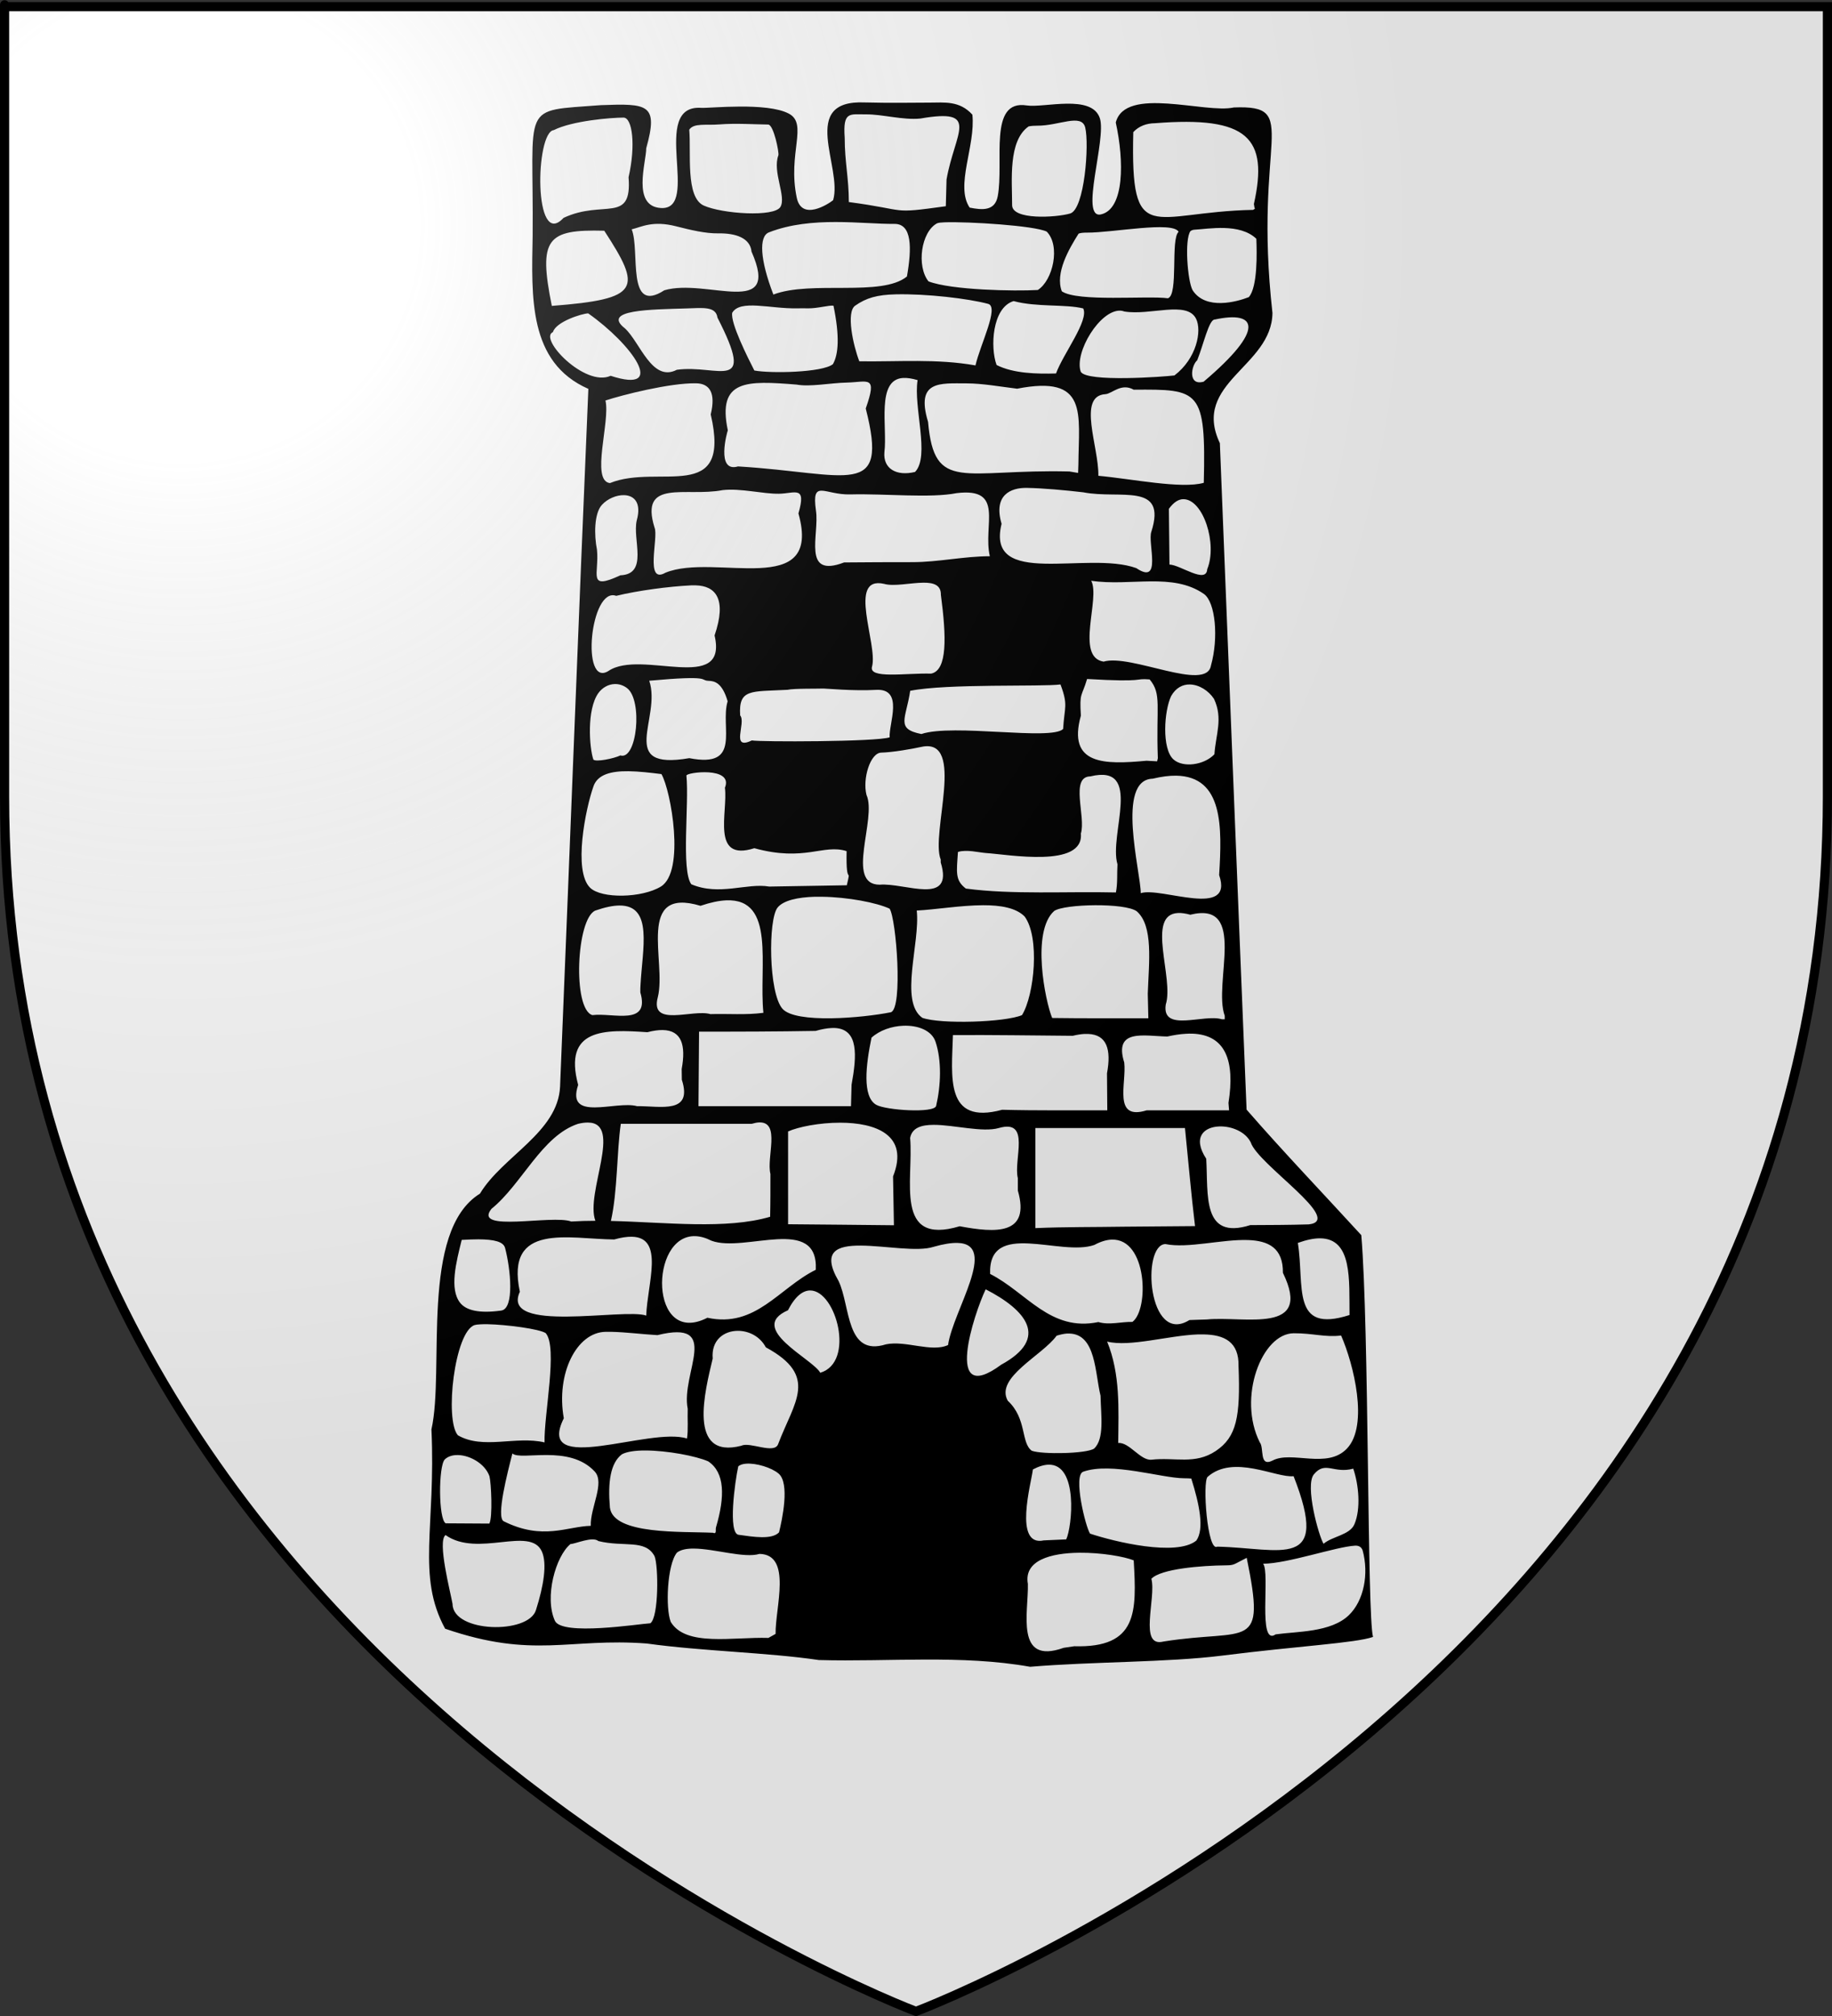 <?xml version="1.0" encoding="UTF-8" standalone="no"?>
<svg
   xmlns:dc="http://purl.org/dc/elements/1.1/"
   xmlns:cc="http://creativecommons.org/ns#"
   xmlns:rdf="http://www.w3.org/1999/02/22-rdf-syntax-ns#"
   xmlns:svg="http://www.w3.org/2000/svg"
   xmlns="http://www.w3.org/2000/svg"
   xmlns:xlink="http://www.w3.org/1999/xlink"
   xmlns:sodipodi="http://sodipodi.sourceforge.net/DTD/sodipodi-0.dtd"
   xmlns:inkscape="http://www.inkscape.org/namespaces/inkscape"
   height="660"
   width="600"
   version="1.0"
   id="svg2"
   sodipodi:version="0.32"
   inkscape:version="0.46"
   sodipodi:docname="torre.svg"
   sodipodi:docbase="C:\Documents and Settings\Moi\Bureau\PROVISOIRE\HERALDIQUE\A insérer"
   inkscape:export-filename="/Users/olivier/Desktop/Blason Rouge/Blason_Vide_3D.png"
   inkscape:export-xdpi="144"
   inkscape:export-ydpi="144"
   inkscape:output_extension="org.inkscape.output.svg.inkscape">
  <rect width="100%" height="100%" fill="#333333" stroke="none"/>
  <sodipodi:namedview
     inkscape:window-height="744"
     inkscape:window-width="1280"
     inkscape:pageshadow="2"
     inkscape:pageopacity="0.0"
     guidetolerance="10.0"
     gridtolerance="10.0"
     objecttolerance="10.0"
     borderopacity="1.0"
     bordercolor="#666666"
     pagecolor="#ffffff"
     id="base"
     showgrid="false"
     height="660px"
     inkscape:zoom="0.81666667"
     inkscape:cx="159.18367"
     inkscape:cy="330"
     inkscape:window-x="-4"
     inkscape:window-y="-4"
     inkscape:current-layer="layer4"
     showguides="true"
     inkscape:guide-bbox="true" />
  <desc
     id="desc4">Flag of Canton of Valais (Wallis)</desc>
  <defs
     id="defs6">
    <inkscape:perspective
       sodipodi:type="inkscape:persp3d"
       inkscape:vp_x="0 : 330 : 1"
       inkscape:vp_y="0 : 1000 : 0"
       inkscape:vp_z="600 : 330 : 1"
       inkscape:persp3d-origin="300 : 220 : 1"
       id="perspective23" />
    <linearGradient
       id="linearGradient2893">
      <stop
         style="stop-color: white; stop-opacity: 0.314;"
         offset="0"
         id="stop2895" />
      <stop
         id="stop2897"
         offset="0.19"
         style="stop-color: white; stop-opacity: 0.251;" />
      <stop
         style="stop-color: rgb(107, 107, 107); stop-opacity: 0.125;"
         offset="0.6"
         id="stop2901" />
      <stop
         style="stop-color: black; stop-opacity: 0.125;"
         offset="1"
         id="stop2899" />
    </linearGradient>
    <radialGradient
       inkscape:collect="always"
       xlink:href="#linearGradient2893"
       id="radialGradient3163"
       gradientUnits="userSpaceOnUse"
       gradientTransform="matrix(1.353, 0, 0, 1.349, -77.629, -85.747)"
       cx="101.268"
       cy="118.211"
       fx="101.268"
       fy="118.211"
       r="300" />
  </defs>
  <g
     inkscape:groupmode="layer"
     id="layer3"
     inkscape:label="Sfondo"
     style="display:inline"
     sodipodi:insensitive="true">
    <path
       id="path2855"
       style="fill:#ffffff;fill-opacity:1;fill-rule:evenodd;stroke:none;stroke-width:1px;stroke-linecap:butt;stroke-linejoin:miter;stroke-opacity:1"
       d="M 300,658.5 C 300,658.5 598.5,546.18 598.5,260.728 C 598.5,-24.723 598.5,2.176 598.5,2.176 L 1.5,2.176 L 1.5,260.728 C 1.5,546.18 300,658.5 300,658.5 z"
       sodipodi:nodetypes="cccccc" />
  </g>
  <g
     inkscape:groupmode="layer"
     id="layer4"
     inkscape:label="Torre Merlata"
     style="display:inline"
     sodipodi:insensitive="true">
    <g
       id="g2404"
       transform="translate(505.714,-41.633)">
      <g
         transform="translate(-506.722,42.707)"
         id="g2398"
         style="display:inline">
        <path
           id="path2400"
           style="opacity:1;fill:#f9f9f9;fill-opacity:1;stroke:none;stroke-width:7;stroke-miterlimit:4;stroke-dasharray:none;stroke-opacity:1"
           d="M 284.008,33.201 C 277.256,32.684 276.099,31.784 275.535,38.135 C 274.157,46.251 277.402,57.061 277.738,65.217 C 276.795,65.824 268.98,72.505 262.71,69.071 C 257.038,65.964 263.482,37.502 252.218,37.769 C 241.482,38.023 231.801,39.509 225.78,39.539 C 217.996,39.577 228.831,48.987 225.812,53.654 C 219.128,63.983 226.453,67.974 219.375,70.077 C 209.109,69.664 211.311,59.912 211.283,53.764 C 213.28,47.399 217.025,39.139 209.801,36.85 C 190.961,38.71 195.881,33.884 189.909,35.71 C 175.191,42.2 174.703,45.767 176.585,74.183 C 176.668,81.934 174.986,89.884 176.203,97.734 C 177.145,109.487 183.672,121.168 195.078,125.379 C 191.682,202.533 189.059,279.731 185.588,356.875 C 183.165,369.97 170.356,376.742 162.392,386.19 C 160.361,389.287 157.985,391.766 154.914,393.837 C 145.284,402.753 145.888,417.156 145.769,429.274 C 146.035,435.936 144.99,442.539 144.428,449.079 C 145.482,464.567 141.058,513.937 146.886,529.007 C 160.029,538.959 172.06,528.365 188.472,534.251 C 200.905,538.446 209.491,535.283 222.496,537.381 C 246.718,537.441 254.403,540.736 269.2,541.05 C 292.352,541.605 315.758,539.306 338.683,543.253 C 362.008,543.738 424.654,539.715 446.729,533.443 C 449.552,516.917 449.176,542.073 449.272,496.293 C 447.308,465.885 448.037,434.222 445.513,403.856 C 432.944,390.183 420.132,376.725 407.933,362.721 C 404.931,289.922 402.083,217.118 399.162,144.316 C 395.63,137.887 397.053,129.626 402.319,124.574 C 408.097,118.045 417.511,112.421 416.936,102.461 C 415.504,86.182 415.073,61.867 414.246,43.732 C 408.249,34.841 395.993,38.768 386.431,34.34 C 381.068,32.113 376.037,36.351 368.954,35.526 C 366.602,38.488 369.37,42.404 368.573,45.905 C 368.666,52.376 370.521,68.831 357.208,72.037 C 356.254,72.108 367.407,35.416 356.834,34.387 C 345.964,33.329 338.791,37.063 335.651,36.431 C 330.03,35.299 330.597,65.355 328.186,67.335 C 320.21,73.885 319.462,68.873 315.37,68.14 C 310.355,60.098 315.701,43.675 315.888,34.808 C 315.859,31.68 317.183,34.529 313.368,33.116 C 301.887,32.872 306.226,32.847 293.456,32.672 C 288.357,33.233 289.008,33.311 284.008,33.201 z"
           sodipodi:nodetypes="cccsssscccccccccccccccccccccccccccccsssccccc" />
        <path
           style="opacity:1;fill:#000000;fill-opacity:1;stroke:none;stroke-opacity:1"
           d="M 305.471,32.524 C 299.259,32.535 292.891,32.682 284.249,32.467 C 262.405,31.515 277.068,53.754 273.864,64.459 C 272.301,65.733 263.586,71.373 261.958,63.667 C 258.882,49.107 265.761,39.508 259.359,36.124 C 252.144,32.309 233.315,34.413 230.709,34.233 C 213.5,33.047 230.794,67.904 217.408,67.024 C 207.896,66.399 212.633,52.203 212.653,47.46 C 216.698,32.957 213.255,32.78 197.745,33.353 C 171.072,35.429 175.848,32.125 175.454,76.201 C 175.107,96.125 173.977,117.584 193.701,126.234 C 190.458,202.372 187.571,278.529 184.436,354.672 C 183.735,369.666 165.556,377.458 158.195,389.705 C 138.373,401.928 146.703,447.356 142.312,466.883 C 143.79,498.857 137.361,514.818 146.79,532.133 C 175.818,542.106 187.327,535.055 212.841,536.981 C 231.301,539.533 252.105,539.883 269.18,542.389 C 292.044,543.034 315.911,540.589 338.383,544.599 C 358.751,542.884 383.43,543.199 401.343,540.933 C 426.234,537.785 444.869,536.851 450.691,534.827 C 448.746,527.995 449.424,433.959 446.85,403.294 C 434.726,390.042 421.417,376.146 409.275,362.196 C 406.289,289.469 403.437,216.739 400.528,144.009 C 391.156,124.228 417.531,119.025 417.752,101.395 C 411.337,44.075 427.575,33.236 405.106,34.106 C 395.736,36.203 369.553,26.983 366.433,39.029 C 369.198,51.552 369.292,67.351 361.601,69.111 C 354.478,70.74 363.439,44.484 361.229,37.66 C 358.625,29.621 342.944,34.337 337.237,33.443 C 324.621,31.467 329.871,51.857 327.784,63.139 C 326.868,68.093 322.67,67.705 318.579,66.892 C 313.765,59.744 320.551,46.698 319.473,36.464 C 315.266,31.822 310.302,32.516 305.471,32.524 z M 284.625,36.369 C 289.91,36.312 296.772,38.308 302.449,37.733 C 322.303,34.29 313.726,42.18 311.008,57.695 C 310.939,60.604 310.841,63.533 310.773,66.441 C 292.09,69.033 299.039,67.741 279.009,65.07 C 279.009,57.168 277.657,51.949 277.657,44.047 C 277.016,35.201 279.34,36.427 284.625,36.369 z M 252.587,39.697 C 254.396,39.715 256.238,48.969 255.938,49.767 C 253.905,55.19 258.631,63.287 256.597,66.677 C 254.563,70.066 237.624,68.947 231.523,66.236 C 225.422,63.525 227.42,48.843 226.742,41.387 C 228.244,39.134 232.1,40.015 236.596,39.658 C 241.993,39.231 248.312,39.655 252.587,39.697 z M 340.717,40.074 C 347.742,40.148 355.24,35.925 356.426,40.67 C 357.782,46.093 356.232,67.473 351.486,68.829 C 346.741,70.185 332.487,70.99 332.487,66.102 C 332.487,57.967 331.116,45.054 337.895,40.309 C 338.743,40.139 339.713,40.063 340.717,40.074 z M 205.222,37.424 C 208.07,37.419 209.298,46.315 206.868,56.951 C 208.086,72.363 198.633,64.128 185.565,70.261 C 175.717,80.97 176.305,42.171 182.364,41.523 C 188.446,38.467 201.06,37.432 205.222,37.424 z M 379.318,39.264 C 409.789,36.846 416.489,44.11 411.673,65.715 C 412.059,69.223 413.088,66.309 411.438,67.638 C 378.045,68.26 371.247,80.489 372.17,42.18 C 374.029,40.184 376.505,39.295 379.318,39.264 z M 274.702,71.614 C 281.921,71.618 288.709,72.274 293.937,72.225 C 299.738,72.171 299.669,80.117 298.043,89.443 C 289.743,96.228 266.649,90.634 254.296,95.356 C 249.897,83.933 249.5,76.299 252.835,75 C 259.855,72.265 267.484,71.61 274.702,71.614 z M 310.349,71.708 C 318.173,71.435 339.799,72.78 343.821,74.754 C 348.386,79.367 345.886,90.706 340.897,93.865 C 333.315,94.298 312.647,93.925 305.097,91.042 C 301.132,86.055 302.654,74.842 307.904,72.037 C 308.396,71.838 309.232,71.747 310.349,71.708 z M 236.281,75.329 C 242.141,75.231 246.706,76.915 247.144,81.301 C 256.917,103.487 232.391,89.88 218.578,93.961 C 205.975,102.105 210.726,80.925 207.89,74.012 C 211.18,73.212 214.748,71.046 222.477,73.021 C 227.11,74.205 232.088,75.399 236.281,75.329 z M 357.036,75.083 C 365.488,75.127 385.05,71.231 387.019,74.812 C 384.296,77.202 387.059,95.52 383.504,96.572 C 376.808,95.667 353.843,97.845 348.763,94.288 C 346.503,88.348 351.064,80.468 354.261,75.412 C 354.889,75.163 355.828,75.077 357.036,75.083 z M 392.157,74.132 C 396.844,73.882 407.03,71.905 412.473,77.09 C 412.638,81.455 412.947,92.877 410.005,96.203 C 406.133,97.726 395.878,100.578 391.593,93.929 C 389.926,90.883 388.901,77.304 390.887,74.603 C 391.243,74.334 391.672,74.158 392.157,74.132 z M 198.908,74.462 C 211.264,93.448 210.92,96.816 181.733,99.07 C 177.278,76.998 180.12,73.968 198.908,74.462 z M 294.376,95.286 C 304.514,95.057 318.064,96.658 324.625,98.402 C 328.342,99.389 322.052,111.675 320.487,118.56 C 307.92,116.304 295.138,117.4 282.442,117.213 C 280.413,111.938 278.06,101.123 281.078,99.001 C 284.703,96.452 288.293,95.423 294.376,95.286 z M 262.056,99.87 C 263.324,99.845 264.528,99.852 265.677,99.87 C 268.742,99.919 272.544,98.794 273.977,99.001 C 276.069,109.087 275.616,114.975 273.789,118.154 C 270.322,120.919 253.36,121.222 248.064,120.223 C 245.951,116.077 240.164,104.624 240.822,101.318 C 243.43,96.891 253.181,100.043 262.056,99.87 z M 355.77,99.897 C 357.731,103.813 349.16,114.81 346.869,121.194 C 340.663,121.37 332.918,121.224 327.4,118.419 C 325.273,112.662 325.93,99.632 332.975,97.497 C 340.449,99.531 349.949,98.457 355.77,99.897 z M 225.914,99.897 C 231.201,99.727 235.464,99.165 235.978,102.896 C 248.875,128.027 236.119,118.122 222.67,119.989 C 214.561,124.192 210.659,111.006 205.693,106.437 C 197.795,100.282 214.285,100.271 225.914,99.897 z M 367.997,100.627 C 368.447,100.649 368.841,100.763 369.267,100.909 C 377.818,102.287 389.742,97.268 392.733,103.276 C 394.705,107.237 392.909,116.318 385.653,121.838 C 382.384,122.256 356.773,124.154 354.958,120.602 C 352.789,114.336 361.242,100.283 367.997,100.627 z M 193.643,101.515 C 207.88,111.515 219.905,128.101 200.99,121.955 C 192.604,125.78 177.26,109.715 182.102,107.651 C 183.08,104.267 191.466,101.61 193.643,101.515 z M 398.859,103.538 C 412.716,100.532 415.577,106.664 395.214,123.883 C 389.988,125.354 391.114,118.585 393.11,116.866 C 395.179,111.694 396.966,103.436 398.859,103.538 z M 296.785,122.663 C 298.054,122.591 299.608,122.806 301.535,123.369 C 300.087,132.067 305.652,148.297 300.699,153.431 C 294.591,154.916 290.194,152.363 290.661,146.966 C 291.689,138.778 287.905,123.173 296.785,122.663 z M 278.35,124.173 C 285.331,124.022 288.444,121.585 284.547,132.661 C 292.212,162.603 279.002,153.811 242.715,151.624 C 235.361,153.787 239.202,140.14 239.377,139.821 C 235.839,123.046 245.659,123.546 261.891,124.831 C 266.313,125.656 272.92,124.29 278.35,124.173 z M 317.571,124.438 C 322.759,124.436 328.837,125.544 334.125,126.178 C 357.486,121.618 354.319,134.164 354.193,150.978 L 354.099,153.752 L 351.278,153.282 C 316.482,152.421 307.005,160.413 304.957,137.035 C 300.82,123.385 308.925,124.442 317.571,124.438 z M 228.971,124.41 C 233.48,124.484 235.473,127.6 233.78,134.601 C 240.693,164.292 216.762,150.573 200.755,157.081 C 194.37,156.293 200.955,136.759 199.297,130.043 C 204.848,128.225 220.363,124.268 228.971,124.41 z M 363.047,127.969 C 365.2,127.839 368.187,124.19 372.311,126.503 C 393.834,126.354 396.003,126.348 395.261,156.987 C 387.988,159.081 371.598,155.674 360.73,154.692 C 360.938,145.29 353.718,128.531 363.047,127.969 z M 279.562,160.789 C 290.613,160.487 305.796,162.077 314.316,160.367 C 330.233,158.444 322.84,170.843 325.19,181.027 C 316.733,181.027 308.298,182.965 299.842,182.965 C 292.378,182.967 284.92,182.984 277.457,183.059 C 263.514,188.365 269.446,173.941 268.239,166.072 C 266.775,155.545 270.967,161.024 279.562,160.789 z M 256.118,160.568 C 261.387,160.486 265.188,157.725 262.502,167.012 C 270.487,195.469 235.017,179.789 218.954,186.422 C 212.082,190.38 216.754,174.841 215.38,171.658 C 210.36,155.479 225.671,161.715 237.684,159.383 C 243.463,158.698 250.849,160.649 256.118,160.568 z M 337.264,158.653 C 342.547,158.736 350.004,159.42 355.792,160.1 C 367.772,162.458 383.304,156.636 378.096,172.975 C 376.757,176.584 381.76,190.697 373.158,184.919 C 357.049,179.112 323.815,191.677 329.035,170.409 C 326.282,161.023 331.98,158.57 337.264,158.653 z M 205.457,161.031 C 208.697,161.145 211.167,163.48 209.549,169.307 C 208.069,175.518 213.507,186.878 204.188,187.27 C 193.171,192.39 197.339,186.811 196.522,178.9 C 195.571,174.133 195.569,167.058 198.121,164.229 C 199.946,162.206 202.938,160.942 205.457,161.031 z M 388.583,162.348 C 395.091,162.368 399.792,177.005 396.389,185.262 C 396.087,190.273 387.535,183.805 384.021,183.757 C 383.971,176.593 383.884,172.662 383.833,165.498 C 385.45,163.262 387.081,162.343 388.583,162.348 z M 270.705,224.343 C 271.279,224.316 280.476,225.195 287.937,224.776 C 297.184,224.256 292.034,235.92 292.382,240.31 C 287.98,241.817 249.804,241.832 247.239,241.332 C 240.122,244.737 245.465,235.532 243.42,233.144 C 242.859,224.346 246.924,225.4 258.907,224.756 C 261.008,224.28 268.985,224.425 270.705,224.343 z M 303.463,189.69 C 306.728,189.666 309.218,190.421 309.153,193.64 C 310.971,207.416 311.332,218.354 305.963,219.46 C 297.606,219.226 285.357,221.289 286.619,217.127 C 288.56,209.842 278.349,187.355 290.53,190.066 C 293.731,191.007 299.265,189.72 303.463,189.69 z M 299.108,225.086 C 311.086,222.666 342.4,223.804 348.325,223.004 C 350.922,229.885 349.623,230.274 349.19,237.589 C 345.234,241.461 313.089,235.751 302.77,239.231 C 294.222,237.545 297.75,234.261 299.108,225.086 z M 227.419,190.56 C 227.911,190.537 228.366,190.55 228.83,190.56 C 235.388,190.701 239.118,195.002 235.038,206.959 C 239.567,226.346 210.939,211.325 200.284,218.588 C 191.165,224.289 194.289,190.886 202.824,193.994 C 209.858,192.276 220.052,190.913 227.419,190.56 z M 358.391,189.057 C 371.212,190.97 385.027,186.247 395.279,193.36 C 399.088,196.003 400.153,207.782 397.612,216.801 C 396.142,225.602 371.419,212.892 362.435,215.531 C 353.057,214.024 361.462,194.816 358.391,189.057 z M 233.093,221.818 C 234.961,221.884 237.53,222.35 239.317,228.509 C 236.76,237.055 244.156,250.524 226.761,247.131 C 202.787,251.265 217.787,233.944 213.64,221.785 C 234.553,219.882 229.978,221.707 233.093,221.818 z M 357.043,221.215 C 376.75,222.373 372.156,220.904 377.532,221.362 C 381.569,226.174 379.579,230.129 380.212,247.131 L 379.977,248.165 L 376.497,247.977 C 362.76,249.252 350.507,249.422 355.005,233.212 C 354.534,225.371 355.226,227.302 357.043,221.215 z M 202.401,222.867 C 203.707,222.846 205.074,223.225 206.351,224.183 C 211.599,228.12 209.635,247.945 204.188,246.237 C 202.012,247.288 196.173,248.456 195.347,247.601 C 194.006,243.713 193.135,231.259 196.945,225.876 C 198.197,224.108 200.223,222.901 202.401,222.867 z M 390.699,223.008 C 393.684,223.062 396.771,224.969 398.6,227.71 C 401.642,234.171 399.169,239.386 398.741,245.861 C 395.349,249.443 388.441,250.335 385.338,247.554 C 381.449,244.068 382.246,231.636 384.585,226.77 C 386.144,224.052 388.378,222.966 390.699,223.008 z M 278.284,277.573 C 278.019,289.957 279.909,281.99 278.35,288.746 C 269.882,288.887 261.424,289.029 252.955,289.169 C 245.542,287.916 236.622,292.318 227.419,288.417 C 224.058,283.894 226.734,262.114 225.82,252.867 C 225.511,251.778 241.346,249.736 238.424,256.817 C 239.47,264.703 233.717,281.188 248.064,276.614 C 264.606,281.162 270.658,275.134 278.284,277.573 z M 206.821,251.41 C 210.171,251.448 213.91,251.882 217.638,252.35 C 220.765,257.738 225.473,284.279 217.45,289.169 C 211.254,292.945 197.984,293.205 194.265,289.545 C 188.666,284.037 192.775,263.668 195.394,256.3 C 196.771,252.423 201.238,251.345 206.821,251.41 z M 323.942,278.193 C 331.406,278.681 356.006,283.176 355.005,271.818 C 356.71,266.297 351.359,253.208 358.109,253.102 C 375.616,248.861 364.079,272.194 366.997,281.881 C 366.802,284.941 367.08,288.074 366.48,291.097 C 350.555,290.716 332.496,291.86 317.336,289.828 C 313.784,287.103 314.284,284.6 314.75,277.84 C 317.629,276.95 321.503,278.02 323.942,278.193 z M 289.637,245.32 C 293.285,245.243 299.734,244.115 302.796,243.437 C 317.479,240.286 305.681,271.994 309.106,280.329 L 309.106,281.269 C 313.521,295.69 297.34,287.851 289.12,288.558 C 277.678,288.551 288.283,266.892 284.793,259.168 C 283.446,253.964 285.989,245.396 289.637,245.32 z M 386.184,252.867 C 401.721,253.104 401.244,269.81 400.293,285.407 C 405.236,299.868 381.217,289.183 374.616,291.332 C 374.624,284.469 366.376,254.191 378.519,253.855 C 381.437,253.165 383.965,252.834 386.184,252.867 z M 267.863,292.508 C 268.652,292.486 269.446,292.497 270.261,292.508 C 278.648,292.62 288.142,294.429 292.364,296.411 C 294.55,299.686 296.777,328.999 292.788,330.314 C 283.422,332.198 261.617,334.083 257.282,329.186 C 252.721,324.035 252.542,299.887 255.683,296.035 C 257.6,293.683 262.341,292.664 267.863,292.508 z M 238.847,293.683 C 255.183,292.984 249.493,315.254 251.027,330.503 C 245.278,331.267 239.454,330.752 233.674,330.926 C 227.802,329.203 213.722,335.45 216.462,325.33 C 219.329,313.69 209.168,289.108 230.429,295.47 C 233.748,294.345 236.513,293.783 238.847,293.683 z M 322.979,295.282 C 328.665,295.265 333.707,296.092 336.57,298.95 C 341.631,305.77 339.79,324.658 335.724,331.255 C 330.3,333.598 309.213,334.3 303.087,332.148 C 295.443,326.752 302.415,307.693 301.253,297.022 C 307.328,296.72 315.67,295.305 322.979,295.282 z M 359.614,295.282 C 365.461,295.242 371.342,295.844 373.299,297.257 C 378.795,302.047 377.285,313.821 376.92,324.248 C 376.987,326.931 377.041,329.606 377.108,332.289 C 366.602,332.265 356.105,332.346 345.6,332.195 C 343.312,326.615 338.717,303.92 346.258,297.163 C 347.988,295.982 353.767,295.322 359.614,295.282 z M 203.859,295.376 C 215.031,295.274 211.374,309.599 210.772,321.521 L 210.725,322.603 L 210.725,323.825 C 213.946,334.931 201.848,330.415 195.017,331.255 C 188.474,329.317 189.752,299.584 196.005,297.022 C 199.206,295.908 201.79,295.395 203.859,295.376 z M 386.843,297.821 C 387.946,297.772 389.271,297.962 390.84,298.386 C 409.733,293.709 398.222,320.825 402.127,331.49 L 402.127,332.619 L 401.186,332.619 C 395.296,330.776 381.454,337.054 382.798,327.822 C 385.598,319.201 376.176,298.299 386.843,297.821 z M 296.832,334.735 C 301.643,334.542 306.175,336.261 307.413,340.001 C 309.483,346.254 309.147,354.353 307.601,360.974 C 307.021,363.458 291.024,362.406 287.944,360.597 C 283.377,357.916 284.568,347.617 286.439,338.638 C 289.169,336.18 293.09,334.885 296.832,334.735 z M 273.318,335.487 C 273.805,335.465 274.251,335.454 274.682,335.487 C 282.151,336.054 281.669,344.388 279.902,354.061 C 279.832,356.405 279.784,358.723 279.714,361.068 C 263.074,361.068 246.41,361.067 229.771,361.068 C 229.833,352.934 229.897,344.797 229.959,336.663 C 242.684,336.685 255.422,336.644 268.145,336.427 C 270.131,335.849 271.858,335.552 273.318,335.487 z M 218.061,336.145 C 224.213,336.24 225.713,341.051 224.269,348.889 C 224.277,350.058 224.307,351.246 224.316,352.415 C 227.966,363.78 217.343,360.966 209.643,361.068 C 202.77,359.15 186.253,366.368 190.362,354.108 C 185.388,335.521 199.027,335.9 213.029,336.851 C 214.964,336.347 216.641,336.123 218.061,336.145 z M 391.546,337.321 C 402.376,337.737 405.532,346.149 403.349,359.986 L 403.444,361.209 L 403.538,362.431 C 394.538,362.431 385.544,362.431 376.544,362.431 C 365.368,365.875 370.016,353.617 369.207,346.773 C 365.705,335.575 375.689,338.115 383.316,338.261 C 385.498,337.775 387.48,337.468 389.288,337.368 C 390.079,337.324 390.823,337.293 391.546,337.321 z M 356.228,337.415 C 356.615,337.396 357.002,337.402 357.357,337.415 C 363.505,337.633 365.018,342.492 363.564,350.299 C 363.595,354.348 363.627,358.383 363.658,362.431 C 352.173,362.394 340.716,362.542 329.234,362.243 C 310.297,367.374 312.733,351.249 313.104,337.791 C 326.176,337.711 339.253,337.928 352.325,338.026 C 353.773,337.681 355.066,337.472 356.228,337.415 z M 249.71,366.381 C 256.705,366.223 251.979,377.779 253.332,383.262 C 253.323,387.93 253.35,392.608 253.237,397.275 C 238.888,401.49 219.196,399.087 201.084,398.639 C 203.296,388.877 202.965,376.236 204.329,366.851 C 218.601,366.851 232.899,366.851 247.171,366.851 C 248.165,366.565 248.987,366.398 249.71,366.381 z M 193.56,366.428 C 205.179,366.501 192.593,389.608 196.005,398.592 C 193.303,398.591 190.678,398.671 188.104,398.827 C 181.902,396.509 155.717,402.554 161.957,394.689 C 171.939,386.619 178.461,370.756 190.315,366.851 C 191.571,366.545 192.632,366.422 193.56,366.428 z M 276.187,366.475 C 287.616,366.487 298.926,370.362 293.493,384.062 C 293.576,389.4 293.693,394.712 293.775,400.05 C 282.225,399.915 270.666,399.826 259.116,399.721 C 259.116,389.591 259.116,379.473 259.116,369.344 C 262.441,367.854 269.33,366.468 276.187,366.475 z M 306.755,367.181 C 313.43,367.162 322.791,369.753 328.152,368.215 C 338.755,365.156 332.868,378.575 334.36,384.626 C 334.36,385.977 334.36,387.319 334.36,388.67 C 338.577,403.351 327.073,402.581 315.314,400.379 C 293.69,406.856 300.271,385.199 299.089,371.46 C 299.715,368.128 302.75,367.192 306.755,367.181 z M 400.387,367.698 C 404.301,367.576 408.889,369.375 410.639,372.917 C 412.944,380.15 441.483,398.468 429.638,399.768 C 423.255,399.965 416.883,399.972 410.498,400.003 C 394.57,405.022 396.76,390.038 396.06,378.278 C 391.432,371.189 395.355,367.855 400.387,367.698 z M 340.097,368.215 C 356.432,368.215 372.765,368.215 389.1,368.215 C 390.194,378.919 391.104,389.65 392.392,400.332 C 384.612,400.402 376.799,400.45 369.019,400.52 C 359.378,400.683 349.733,400.568 340.097,400.99 C 340.097,390.057 340.097,379.148 340.097,368.215 z M 228.83,403.624 C 230.411,403.69 232.144,404.159 234.05,405.128 C 244.974,409.139 269.059,396.622 268.192,414.627 C 256.095,420.603 248.541,433.772 232.686,430.333 C 213.626,440.136 213.553,402.984 228.83,403.624 z M 207.903,403.812 C 218.746,403.972 213.008,419.176 212.653,429.627 C 205.539,427.066 164.839,435.642 171.268,421.821 C 166.377,398.926 187.451,404.602 202.166,404.705 C 204.453,404.057 206.354,403.789 207.903,403.812 z M 433.306,404.329 C 443.998,404.363 442.856,418.037 442.994,429.439 C 423.675,435.647 428.332,419.789 426.064,405.834 C 428.938,404.804 431.326,404.323 433.306,404.329 z M 157.677,404.658 C 162.917,404.682 165.888,405.448 166.425,407.479 C 168.229,414.306 169.563,427.37 165.155,427.981 C 157.922,428.984 153.667,427.922 151.705,425.442 C 148.122,420.912 150.416,412.117 152.222,404.846 C 153.298,404.787 154.319,404.733 155.279,404.705 C 156.119,404.68 156.929,404.655 157.677,404.658 z M 365.116,404.752 C 376.798,404.357 377.385,427.649 371.888,431.696 C 368.194,431.609 364.371,432.807 360.742,431.743 C 344.961,435.003 337.322,422.098 325.284,415.991 C 324.629,398.124 348.367,410.42 359.426,406.492 C 361.561,405.343 363.447,404.808 365.116,404.752 z M 409.792,404.893 C 416.396,405.13 421.267,407.438 421.173,415.614 C 431.13,436.031 408.527,429.694 396.248,430.897 L 393.333,430.991 L 390.558,431.085 C 376.926,439.558 374.761,406.375 382.704,406.21 C 389.975,407.722 401.302,404.588 409.792,404.893 z M 314.561,405.834 C 328.188,406.148 313.131,427.986 311.505,439.267 C 306.092,441.774 297.691,437.707 291.189,439.032 C 277.995,443.18 279.57,426.6 275.67,418.342 C 264.31,398.818 296.252,410.591 306.802,407.103 C 310.042,406.175 312.615,405.789 314.561,405.834 z M 323.826,421.022 C 336.954,427.752 344.923,436.981 328.905,445.709 C 309.828,459.809 320.063,428.861 323.826,421.022 z M 266.358,421.398 C 274.853,421.403 281.201,444.918 269.65,448.342 C 267.258,443.825 245.507,433.836 259.069,427.887 C 261.442,423.251 263.98,421.397 266.358,421.398 z M 160.64,432.449 C 166.936,432.579 177.628,433.983 179.733,435.364 C 183.784,440.02 179.114,462.136 179.357,471.143 C 169.867,468.93 159.238,473.586 150.965,468.811 C 146.56,463.723 149.905,434.81 156.455,432.731 C 156.845,432.607 157.463,432.537 158.242,432.496 C 158.924,432.46 159.741,432.43 160.64,432.449 z M 242.656,434.612 C 246.194,434.599 249.925,436.401 251.827,440.019 C 269.316,449.475 261.07,457.869 255.871,471.666 C 254.664,475.165 246.593,470.841 243.832,472.23 C 225.999,476.848 231.928,454.19 234.426,443.687 C 233.9,437.632 238.107,434.628 242.656,434.612 z M 199.344,434.941 C 199.976,434.931 200.618,434.926 201.272,434.941 C 206.027,435.047 211.309,435.729 216.321,436.022 C 237.62,430.795 223.893,448.471 226.244,460.145 C 226.125,463.319 226.458,467.05 226.009,469.879 C 213.907,465.922 176.12,482.51 185.659,463.243 C 183.052,448.603 189.864,435.09 199.344,434.941 z M 424.7,435.411 C 430.981,435.369 434.952,436.799 440.233,436.151 C 444.332,445.48 449.322,465.514 442.185,473.119 C 435.684,480.047 423.98,473.709 417.728,477.112 C 413.304,479.279 415.095,472.925 413.601,471.127 C 406.256,456.526 414.232,435.482 424.7,435.411 z M 350.396,435.505 C 350.728,435.481 351.029,435.494 351.337,435.505 C 359.959,435.81 359.619,448.44 361.448,455.866 C 361.584,462.383 362.779,469.984 359.332,473.171 C 356.831,474.865 342.304,475.126 338.922,473.876 C 335.295,471.223 337.385,463.371 331.068,457.512 C 326.787,449.908 342.433,442.675 347.057,436.211 C 348.28,435.828 349.402,435.578 350.396,435.505 z M 393.333,435.787 C 393.977,435.764 394.598,435.778 395.214,435.787 C 401.952,435.894 406.827,438.204 406.641,446.179 C 407.29,462.82 405.989,469.371 399.221,473.927 C 392.366,478.542 385.769,475.923 378.096,476.812 C 374.479,477.122 370.845,470.987 367.232,471.337 C 367.345,460.085 367.955,448.813 363.611,438.138 C 371.049,439.985 383.67,436.144 393.333,435.787 z M 150.212,475.3 C 154.367,475.003 159.798,477.902 161.311,482.212 C 161.883,484.396 162.401,495.699 161.274,497.719 L 146.967,497.633 C 144.568,496.241 144.588,478.823 146.685,476.711 C 147.593,475.845 148.827,475.399 150.212,475.3 z M 444.216,479.741 C 446.003,484.981 446.753,492.847 444.593,497.939 C 443.089,501.483 437.283,501.895 434.482,504.335 C 432.887,501.72 428.326,485.213 431.319,481.602 C 435.077,477.068 437.746,481.472 444.216,479.741 z M 168.823,474.764 C 171.7,477.279 187.414,471.639 195.782,480.68 C 199.219,484.393 194.265,492.523 194.5,498.454 C 186.783,498.626 178.777,503.332 165.989,496.968 C 163.403,495.682 167.235,480.982 168.823,474.764 z M 424.677,482.203 C 436.872,513.338 420.559,505.717 399.671,505.27 C 396.411,507.141 394.757,483.97 396.53,482.407 C 404.993,474.95 418.909,482.818 424.677,482.203 z M 212.324,473.782 C 219.522,473.791 228.991,475.593 232.969,477.356 C 238.419,481.014 238.482,488.822 235.508,498.939 C 235.257,499.619 235.876,501.298 234.521,500.726 C 224.555,500.232 201.847,501.489 200.755,492.45 C 200.046,484.178 200.919,477.925 204.658,475.052 C 206.255,474.168 209.052,473.778 212.324,473.782 z M 388.677,482.878 C 389.713,482.884 390.557,482.921 391.169,482.972 C 393.817,491.378 395.507,499.489 392.815,503.286 C 386.296,508.599 365.876,503.629 358.015,501.008 C 356.567,498.939 352.382,481.941 355.758,480.741 C 364.949,477.474 381.423,482.83 388.677,482.878 z M 245.337,478.108 C 248.624,477.849 253.679,479.373 256.012,481.353 C 259.76,484.533 257.162,496.456 256.153,500.585 C 253.802,503.074 247.684,502.058 242.891,501.385 C 239.384,500.892 241.686,484.003 242.797,479.002 C 243.333,478.476 244.241,478.195 245.337,478.108 z M 344.33,478.437 C 354.273,478.063 352.126,498.821 350.208,502.889 L 342.872,503.218 C 332.814,505.404 338.795,484.224 339.298,479.989 C 341.247,478.964 342.909,478.491 344.33,478.437 z M 146.932,501.478 C 157.476,508.942 174.637,498.418 178.464,506.834 C 180.256,510.776 179.066,518.122 176.536,526.03 C 174.078,534.033 149.334,533.483 149.221,524.032 C 148.583,520.287 144.15,503.486 146.932,501.478 z M 444.781,504.946 C 445.953,504.877 446.848,505.315 447.273,506.451 C 449.409,514.175 447.687,522.988 442.756,527.723 C 436.851,533.393 425.72,533 418.795,533.988 C 412.811,538.098 417.078,513.68 414.683,510.864 C 422.798,510.814 438.453,505.317 444.781,504.946 z M 187.846,504.414 C 189.414,504.39 195.069,501.807 196.991,503.44 C 205.404,505.513 212.339,502.725 215.38,508.391 C 216.678,511.564 216.798,528.26 214.017,530.351 C 210.115,530.581 185.09,534.561 182.743,529.546 C 179.233,521.826 182.993,508.395 187.846,504.414 z M 402.621,511.383 C 405.352,511.358 405.051,511.054 409.322,508.928 C 415.686,540.016 409.895,531.908 382.093,536.328 C 373.775,538.472 379.749,522.029 378.096,515.794 C 381.203,512.507 394.429,511.459 402.621,511.383 z M 228.219,505.899 C 235.012,505.93 244.805,509.156 249.757,507.639 C 260.523,507.872 254.871,525.302 255.025,533.832 L 252.673,535.149 C 240.982,534.799 225.667,538.111 220.694,529.928 C 218.898,525.439 219.495,511.149 222.717,507.215 C 224.025,506.218 225.954,505.888 228.219,505.899 z M 354.488,507.262 C 361.737,507.188 369.238,508.526 372.311,509.755 C 373.276,526.626 373.664,538.475 352.842,537.875 L 349.362,538.392 C 333.334,544.126 337.884,526.674 337.652,517.466 C 336.249,509.741 345.167,507.358 354.488,507.262 z"
           id="path2402"
           sodipodi:nodetypes="cccsssscccccccccccscccccccsssscccccccccccssscsccssscccccccccccccsccscccccccccccscccccccccccccccccsccsccscccccccccccccccccsccccccccccccccccccccccccccccccccccccccccccscccccccccccccccccccscccccccscccccccccccccccccscccccsccccccccccccccccsccsccccsccccccccccccsssccccccccccccccccccccccsccsscccccccccccccccccccccccccccccccccccssscccsccccccccccccccccccccsccscccccccccccccccccccccccccccccccccccccccccccccccccccccccccccssscscccccccccccccccccccccccccccccccssccccccccscccccccsccccscccccccscscccccccccccscsccscscccsccccccccccccsccscsccccccccscccccsccccccccccccccccccccccccccc" />
      </g>
    </g>
  </g>
  <g
     inkscape:groupmode="layer"
     id="layer2"
     inkscape:label="Riflesso"
     style="display:inline"
     sodipodi:insensitive="true">
    <path
       sodipodi:nodetypes="cccccc"
       d="M 300,658.5 C 300,658.5 598.5,546.18 598.5,260.728 C 598.5,-24.723 598.5,2.176 598.5,2.176 L 1.5,2.176 L 1.5,260.728 C 1.5,546.18 300,658.5 300,658.5 z"
       style="opacity:1;fill:url(#radialGradient3163);fill-opacity:1;fill-rule:evenodd;stroke:none;stroke-width:1px;stroke-linecap:butt;stroke-linejoin:miter;stroke-opacity:1"
       id="path2875"
       inkscape:export-xdpi="144"
       inkscape:export-ydpi="144" />
  </g>
  <g
     inkscape:groupmode="layer"
     id="layer1"
     inkscape:label="Contorno"
     style="display:inline"
     sodipodi:insensitive="true">
    <path
       sodipodi:nodetypes="cccccc"
       d="M 300,658.5 C 300,658.5 1.5,546.18 1.5,260.728 C 1.5,-24.723 1.5,2.176 1.5,2.176 L 598.5,2.176 L 598.5,260.728 C 598.5,546.18 300,658.5 300,658.5 z"
       style="opacity:1;fill:none;fill-opacity:1;fill-rule:evenodd;stroke:#000000;stroke-width:3;stroke-linecap:butt;stroke-linejoin:miter;stroke-miterlimit:4;stroke-dasharray:none;stroke-opacity:1"
       id="path1411"
       inkscape:export-xdpi="144"
       inkscape:export-ydpi="144" />
  </g>
</svg>
